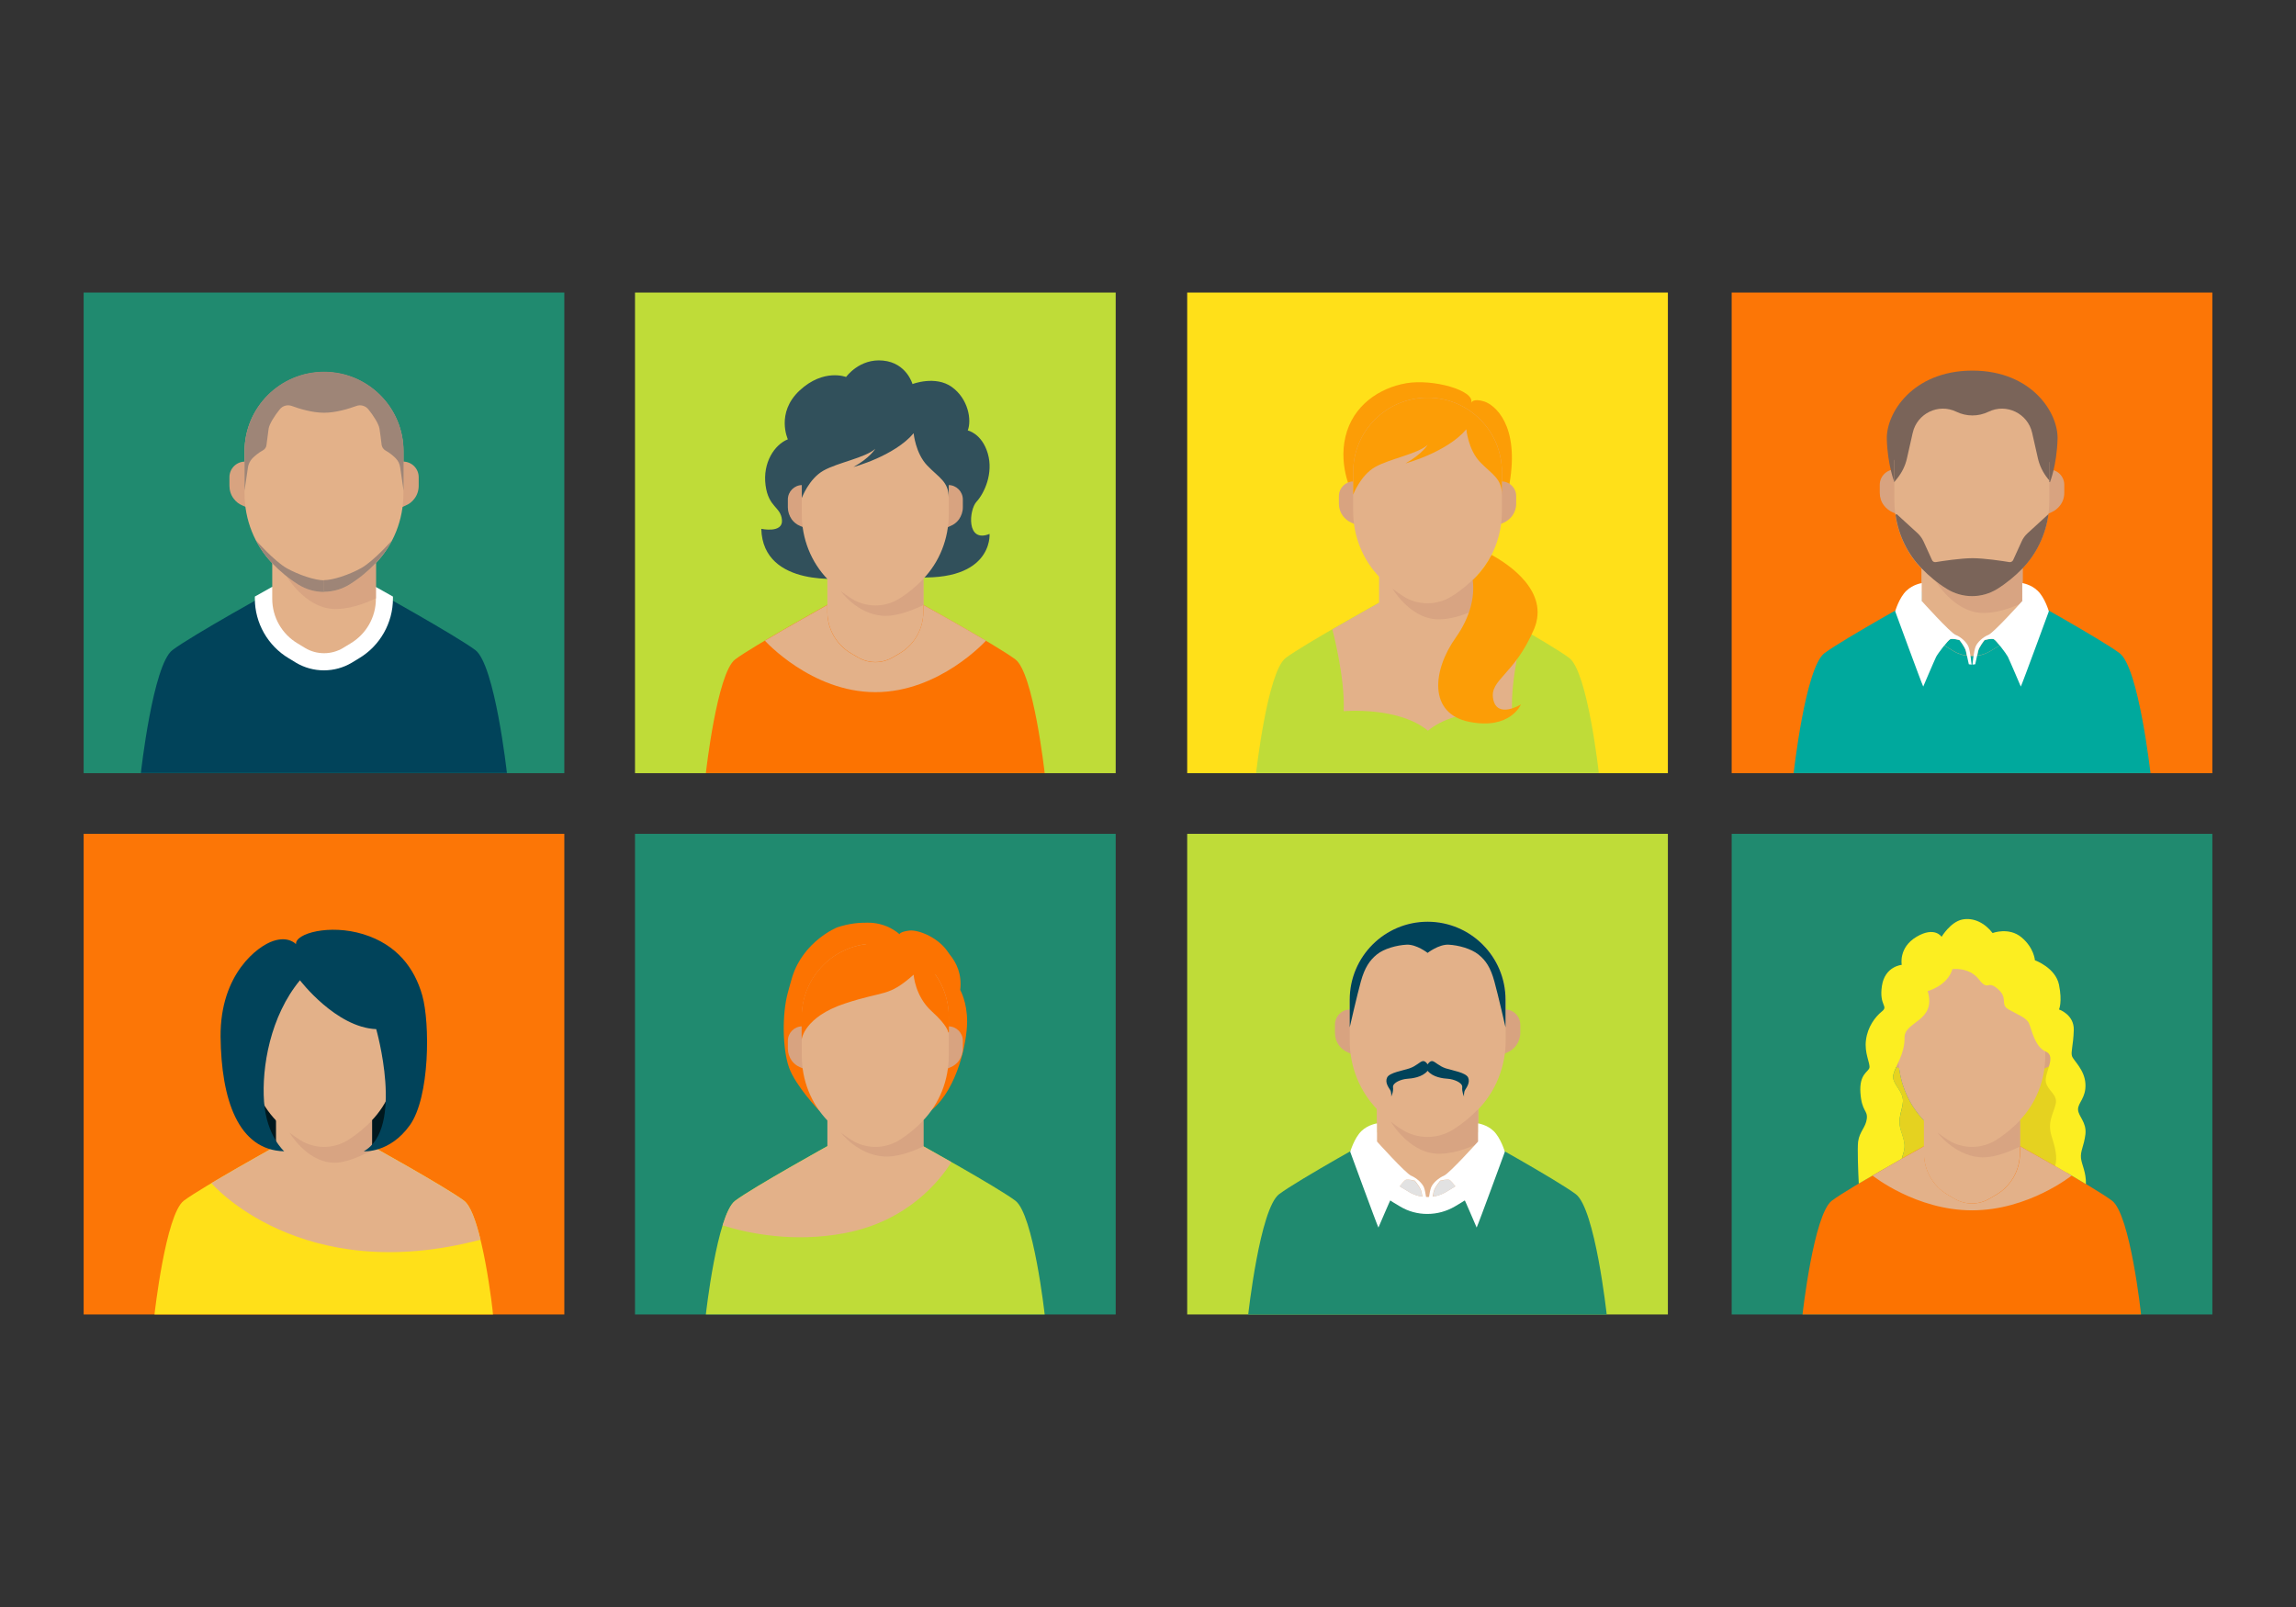<?xml version="1.0" encoding="utf-8"?>
<!-- Generator: Adobe Illustrator 18.0.0, SVG Export Plug-In . SVG Version: 6.00 Build 0)  -->
<!DOCTYPE svg PUBLIC "-//W3C//DTD SVG 1.1//EN" "http://www.w3.org/Graphics/SVG/1.1/DTD/svg11.dtd">
<svg version="1.1" id="Layer_1" xmlns="http://www.w3.org/2000/svg" xmlns:xlink="http://www.w3.org/1999/xlink" x="0px" y="0px"
	 width="1400px" height="980px" viewBox="0 0 1400 980" enable-background="new 0 0 1400 980" xml:space="preserve">
<rect x="0" y="0" width="1400" height="980" fill="#333333" stroke="none"/>
<g>
	<g>
		<rect x="51" y="178.4" fill="#208A6F" width="293.1" height="293.1"/>
		<g>
			<path fill="#01435A" d="M289.8,396.4c-12-8.9-63.1-37.3-63.1-37.3l-29.2,7.7l-29.2-7.7c0,0-51.1,28.3-63.1,37.3s-19.3,75-19.3,75
				h111.6h111.6C309.1,471.5,301.8,405.4,289.8,396.4z"/>
			<path fill="#FFFFFF" d="M214.4,404.2l4.6-2.8c12.7-7.6,20.6-21.5,20.6-36.3v-1.3c-6.3-3.6-10.5-5.9-10.5-5.9l-31.6,8.3l-31.6-8.3
				c0,0-4.2,2.3-10.5,5.9v1.3c0,14.8,7.9,28.7,20.6,36.3l4.6,2.8c5.1,3,10.9,4.6,16.9,4.6C203.5,408.8,209.3,407.2,214.4,404.2z"/>
			<path fill="#E3B189" d="M197.6,348.7l-31.6-11.7v28.2c0,11.2,5.9,21.5,15.5,27.2l4.6,2.8c7.1,4.2,15.9,4.2,23,0l4.6-2.8
				c9.6-5.7,15.5-16,15.5-27.2v-28.2L197.6,348.7z"/>
			<path fill="#D8A380" d="M149.4,281.5L149.4,281.5c-5.3,0-9.5,4.3-9.5,9.5v5.2c0,2.9,0.9,5.7,2.6,7.9h0c1.4,1.9,3.2,3.3,5.4,4.2
				l2.5,1.1l10-7.4L149.4,281.5z"/>
			<path fill="#D8A380" d="M245.8,281.5L245.8,281.5c5.3,0,9.5,4.3,9.5,9.5v5.2c0,2.9-0.9,5.7-2.6,7.9l0,0c-1.4,1.9-3.2,3.3-5.4,4.2
				l-2.5,1.1l-10-7.4L245.8,281.5z"/>
			<path fill="#E3B189" d="M197.6,226.9L197.6,226.9c-26.8,0-48.5,21.7-48.5,48.5v25.5c0,16,6.1,31.5,17.2,42.9
				c4.3,4.4,9.5,8.9,15.6,12.7c9.6,6,21.8,6,31.3,0c6.1-3.8,11.3-8.2,15.6-12.7c11.2-11.5,17.2-26.9,17.2-42.9v-25.5
				C246.1,248.6,224.3,226.9,197.6,226.9L197.6,226.9z"/>
			<path fill="#9E8577" d="M197.6,226.7L197.6,226.7L197.6,226.7c-26.8,0-48.5,21.7-48.5,48.5v24l2.1-14.2c0.3-2.1,1.3-4,2.7-5.5
				c1.5-1.5,3.7-3.4,6.3-4.8c1.3-0.7,2.2-1.9,2.3-3.4c0.3-2.7,0.9-7.1,1.3-9.9c0.5-3,3.8-8.1,6.8-11.8c1.8-2.2,4.7-3,7.4-2
				c4.6,1.7,12.4,4.1,19.6,4.1c7.2,0,15-2.4,19.6-4.1c2.6-1,5.6-0.2,7.4,2c3,3.7,6.3,8.8,6.8,11.8c0.4,2.7,1,7.1,1.3,9.9
				c0.2,1.4,1.1,2.7,2.3,3.4c2.6,1.4,4.8,3.3,6.3,4.8c1.5,1.5,2.4,3.4,2.7,5.5l2.1,14.2v-24C246.1,248.4,224.3,226.7,197.6,226.7z"
				/>
			<path fill="#D8A482" d="M228.8,343.8c-4.3,4.4-9.5,8.9-15.6,12.7c-9.6,6-21.8,6-31.3,0c-2.5-1.6-4.9-3.3-7.1-5c0,0,0,0,0,0
				s10.9,18.5,27.7,19.8c9.1,0.7,19.3-2.9,26.7-6.4v-21.5C229.1,343.5,229,343.7,228.8,343.8z"/>
			<g>
				<path fill="#9E8577" d="M156,329.5c2.7,5.2,6.1,10,10.3,14.3c4.3,4.4,9.5,8.9,15.6,12.7c4.8,3,10.2,4.5,15.7,4.5v-7.1
					c-5.4,0-15.3-3.2-22.8-7.4C167.3,342.2,156.1,329.6,156,329.5z"/>
				<path fill="#9E8577" d="M220.3,346.4c-7.5,4.2-17.4,7.4-22.8,7.4v7.1c5.4,0,10.9-1.5,15.7-4.5c6.1-3.8,11.3-8.2,15.6-12.7
					c4.2-4.3,7.6-9.1,10.3-14.3C239,329.6,227.8,342.2,220.3,346.4z"/>
			</g>
		</g>
	</g>
	<g>
		<rect x="51" y="508.5" fill="#FC7606" width="293.1" height="293.1"/>
		<g>
			<path fill="#FFE019" d="M282.9,732.2c-11.1-8.3-58.4-34.5-58.4-34.5l-27,7.1l-27-7.1c0,0-47.3,26.2-58.4,34.5
				c-11.1,8.3-17.9,69.4-17.9,69.4h103.2h103.2C300.8,801.6,294,740.5,282.9,732.2z"/>
			<path fill="#E3B189" d="M293,756c-2.7-11.2-6.1-20.9-10.1-23.8c-11.1-8.3-58.4-34.5-58.4-34.5l-27,7.1l-27-7.1
				c0,0-23.8,13.2-41.6,23.8C128.9,721.6,183.2,785,293,756z"/>
			<path fill="#00181E" d="M166,696.7c1.2,0.3,11.8-4.1,11.8-4.1s1.7-15.6,1-16.1c-0.7-0.5-22.3-6.5-22.3-6.5s-2.4-3-2.8,0
				C153.3,673,166,696.7,166,696.7z"/>
			<path fill="#00181E" d="M224.7,700.2c1.2,0.3,17.8-10.4,17.8-10.4s2.8-20.6,2.2-21.1c-0.7-0.5-23.5-1.5-23.5-1.5s-2.4-3-2.8,0
				S224.7,700.2,224.7,700.2z"/>
			<path fill="#E3B189" d="M197.6,688.1l-29.3-10.9v26.1c0,10.3,5.4,19.9,14.3,25.2l4.3,2.5c6.6,3.9,14.7,3.9,21.3,0l4.3-2.5
				c8.9-5.3,14.3-14.8,14.3-25.2v-26.1L197.6,688.1z"/>
			<path fill="#D8A380" d="M153,625.9L153,625.9c-4.9,0-8.8,4-8.8,8.8v4.8c0,2.7,0.9,5.2,2.4,7.4l0,0c1.3,1.7,3,3.1,5,3.9l2.3,1
				l9.3-6.8L153,625.9z"/>
			<path fill="#D8A380" d="M242.1,625.9L242.1,625.9c4.9,0,8.8,4,8.8,8.8v4.8c0,2.7-0.9,5.2-2.4,7.4l0,0c-1.3,1.7-3,3.1-5,3.9
				l-2.3,1l-9.3-6.8L242.1,625.9z"/>
			<path fill="#E3B189" d="M197.6,575.4L197.6,575.4c-24.8,0-44.9,20.1-44.9,44.9v23.6c0,14.8,5.6,29.1,15.9,39.7
				c4,4.1,8.8,8.2,14.4,11.7c8.9,5.5,20.1,5.5,29,0c5.6-3.5,10.4-7.6,14.4-11.7c10.3-10.6,15.9-24.9,15.9-39.7v-23.6
				C242.4,595.5,222.3,575.4,197.6,575.4L197.6,575.4z"/>
			<path fill="#D8A482" d="M226.5,683.6c-4,4.1-8.8,8.2-14.4,11.7c-8.9,5.5-20.1,5.5-29,0c-2.3-1.5-4.5-3-6.6-4.6c0,0,0,0,0,0
				s10.1,17.1,25.7,18.3c8.5,0.7,17.8-4.2,24.7-7.4v-18.4C226.7,683.3,226.6,683.4,226.5,683.6z"/>
			<path fill="#01435A" d="M173.3,702.1c0,0-10.8-9.4-12.3-30.3c-1.5-21,3.8-52.1,21.9-74c0,0,21.9,28.8,46.5,29.8
				c0,0,17.3,60.6-7.6,74.5c0,0,15.8,1.3,28.1-15.9s12.3-62.4,7.6-79.1c-4.7-16.7-15.5-31.1-36-37.4c-20.5-6.3-41.6-0.5-41,6.1
				c0,0-4.4-5.1-13.8-2c-9.4,3-32.5,20-32.2,58.4C134.9,670.5,145.2,701.4,173.3,702.1z"/>
		</g>
	</g>
	<g>
		<rect x="723.9" y="508.5" fill="#BFDC38" width="293.1" height="293.1"/>
		<g>
			<path fill="#208A6F" d="M960.8,728.2c-11.8-8.8-61.8-36.5-61.8-36.5l-28.6,7.5l-28.6-7.5c0,0-50,27.7-61.8,36.5
				c-11.8,8.8-18.9,73.5-18.9,73.5h109.3h109.3C979.7,801.6,972.6,736.9,960.8,728.2z"/>
			<path fill="#FFFFFF" d="M887,735.8l4.5-2.7c12.5-7.4,20.2-21,20.2-35.5v-1.3c-6.2-3.5-10.3-5.8-10.3-5.8l-31,8.1l-31-8.1
				c0,0-4.1,2.3-10.3,5.8v1.3c0,14.5,7.7,28.1,20.2,35.5l4.5,2.7c5,3,10.7,4.5,16.5,4.5C876.3,740.3,882,738.7,887,735.8z"/>
			<path fill="#E3B189" d="M870.5,681.4l-31-11.5v27.7c0,10.9,5.8,21.1,15.2,26.6l4.5,2.7c6.9,4.1,15.6,4.1,22.5,0l4.5-2.7
				c9.4-5.6,15.2-15.7,15.2-26.6v-27.7L870.5,681.4z"/>
			<path fill="#D8A380" d="M823.3,615.6L823.3,615.6c-5.2,0-9.3,4.2-9.3,9.3v5c0,2.8,0.9,5.5,2.6,7.8l0,0c1.4,1.8,3.2,3.2,5.3,4.1
				l2.5,1.1l9.8-7.2L823.3,615.6z"/>
			<path fill="#D8A380" d="M917.7,615.6L917.7,615.6c5.2,0,9.3,4.2,9.3,9.3v5c0,2.8-0.9,5.5-2.6,7.8l0,0c-1.4,1.8-3.2,3.2-5.3,4.1
				l-2.5,1.1l-9.8-7.2L917.7,615.6z"/>
			<path fill="#E3B189" d="M870.5,562.1L870.5,562.1c-26.2,0-47.5,21.3-47.5,47.5v25c0,15.7,5.9,30.8,16.9,42.1
				c4.2,4.4,9.3,8.7,15.3,12.4c9.4,5.8,21.3,5.8,30.7,0c5.9-3.7,11-8,15.3-12.4c10.9-11.2,16.9-26.4,16.9-42.1v-25
				C918,583.4,896.7,562.1,870.5,562.1L870.5,562.1z"/>
			<path fill="#D8A482" d="M901.1,676.6c-4.2,4.4-9.3,8.7-15.3,12.4c-9.4,5.8-21.3,5.8-30.7,0c-2.5-1.5-4.8-3.2-7-4.9c0,0,0,0,0,0
				s10.6,18.1,27.2,19.4c9,0.7,18.9-2.8,26.1-6.2v-21.1C901.3,676.4,901.2,676.5,901.1,676.6z"/>
			<path fill="#01435A" d="M870.5,562.1L870.5,562.1L870.5,562.1c-26.2,0-47.5,21.3-47.5,47.5v16.9v0c0,0,4.5-19.7,6.8-28
				s5.3-12.8,9.7-16.4s12.2-5.7,18.2-6c6-0.3,12.8,5,12.8,5s6.8-5.3,12.8-5c6,0.3,13.7,2.4,18.2,6s7.4,8,9.7,16.4
				c2.3,8.3,6.8,28,6.8,28v-16.9C918,583.4,896.7,562.1,870.5,562.1z"/>
			<path fill="#01435A" d="M895.2,657.1c-1.4-3-9.5-4.3-13.7-5.6c-4.1-1.4-6.3-4-8-4.4c-1.7-0.3-3,2-3,2s-1.3-2.3-3-2
				c-1.7,0.3-3.9,3-8,4.4c-4.1,1.4-12.3,2.6-13.7,5.6c-1.4,3,0.8,5.9,1.8,7.5c1,1.6,0.7,4.1,0.7,4.1s1.5-2.9,1.1-5.7
				c-0.3-2.9,5.4-4.9,8.5-5.1c3-0.2,9.4-0.9,12.6-4.9c3.2,4,9.5,4.7,12.6,4.9c3,0.2,8.8,2.2,8.5,5.1c-0.3,2.9,1.1,5.7,1.1,5.7
				s-0.3-2.5,0.7-4.1C894.4,663,896.5,660.1,895.2,657.1z"/>
			<g>
				<path fill="#E2E2E2" d="M866.7,727c-0.5-2.7-4.1-6.9-4.1-6.9s-4.2-1.1-5.6-0.5c-0.6,0.3-2,1.8-3.6,3.8c0.4,0.3,0.8,0.5,1.2,0.8
					l4.5,2.7c2.5,1.5,5.2,2.4,8,2.8C867,728.7,866.8,727.8,866.7,727z"/>
				<path fill="#FFFFFF" d="M839.5,696c0,0,17.8,19.8,21,21c3.1,1.3,6.7,4.4,7.8,7.2c1.1,2.8,1.9,10.9,1.9,10.9l-1.7-0.2
					c0,0-1.3-5.3-1.7-8c-0.5-2.7-4.1-6.9-4.1-6.9s-4.2-1.1-5.6-0.5s-7.5,8.6-8.6,10.8c-1.1,2.2-8,18.3-8,18.3
					c-1.1-2.2-17.2-46.2-17.2-46.2s2.5-8.5,6.9-12.7c4.1-3.9,9.4-4.6,9.4-4.6V696z"/>
			</g>
			<g>
				<path fill="#E2E2E2" d="M874.2,727c0.5-2.7,4.1-6.9,4.1-6.9s4.2-1.1,5.6-0.5c0.6,0.3,2,1.8,3.6,3.8c-0.4,0.3-0.8,0.5-1.2,0.8
					l-4.5,2.7c-2.5,1.5-5.2,2.4-8,2.8C873.9,728.7,874.1,727.8,874.2,727z"/>
				<path fill="#FFFFFF" d="M901.4,696c0,0-17.8,19.8-21,21c-3.1,1.3-6.7,4.4-7.8,7.2c-1.1,2.8-1.9,10.9-1.9,10.9l1.7-0.2
					c0,0,1.3-5.3,1.7-8c0.5-2.7,4.1-6.9,4.1-6.9s4.2-1.1,5.6-0.5s7.5,8.6,8.6,10.8c1.1,2.2,8,18.3,8,18.3
					c1.1-2.2,17.2-46.2,17.2-46.2s-2.5-8.5-6.9-12.7c-4.1-3.9-9.4-4.6-9.4-4.6V696z"/>
			</g>
		</g>
	</g>
	<g>
		<rect x="723.9" y="178.4" fill="#FFE019" width="293.1" height="293.1"/>
		<g>
			<path fill="#BFDC38" d="M956.8,401.2c-11.2-8.4-59.1-34.9-59.1-34.9l-27.3,7.2l-27.3-7.2c0,0-47.8,26.5-59.1,34.9
				c-11.2,8.4-18.1,70.3-18.1,70.3h104.5h104.5C974.9,471.5,968.1,409.6,956.8,401.2z"/>
			<path fill="#E3B189" d="M922,433.7c-1-19.6,6.3-47.8,6.8-49.8c-15.5-9-31-17.6-31-17.6l-27.3,7.2l-27.3-7.2
				c0,0-15.4,8.6-30.8,17.5l0,0c0,0,7.9,29.5,6.9,49.9c0,0,33.3-3,51.4,11.9C888.6,430.7,922,433.7,922,433.7z"/>
			<path fill="#FC9D06" d="M825,301.7c0,0-9.1-16.3-4.6-35.4c4.5-19.1,20.8-29.8,37.1-32.6c16.3-2.8,41.8,4.4,39.6,11.9
				c0,0,1-3,8.1-0.7c5.7,1.9,21.6,13.6,15.2,50.2c0,0-51.1,24.3-52.8,24.7c-1.7,0.4-36.7-8-36.7-8L825,301.7z"/>
			<path fill="#E3B189" d="M870.5,356.5l-29.6-11V372c0,10.5,5.5,20.1,14.5,25.5l4.3,2.6c6.6,3.9,14.9,3.9,21.6,0l4.3-2.6
				c9-5.3,14.5-15,14.5-25.5v-26.4L870.5,356.5z"/>
			<path fill="#D8A380" d="M825.3,293.6L825.3,293.6c-4.9,0-8.9,4-8.9,8.9v4.8c0,2.7,0.9,5.3,2.5,7.4v0c1.3,1.7,3,3.1,5,4l2.4,1
				l9.4-6.9L825.3,293.6z"/>
			<path fill="#D8A380" d="M915.6,293.6L915.6,293.6c4.9,0,8.9,4,8.9,8.9v4.8c0,2.7-0.9,5.3-2.5,7.4v0c-1.3,1.7-3,3.1-5,4l-2.4,1
				l-9.4-6.9L915.6,293.6z"/>
			<path fill="#E3B189" d="M870.5,242.5L870.5,242.5c-25.1,0-45.4,20.3-45.4,45.4v23.9c0,15,5.7,29.5,16.1,40.2
				c4.1,4.2,8.9,8.3,14.6,11.8c9,5.6,20.4,5.6,29.3,0c5.7-3.5,10.5-7.7,14.6-11.8c10.5-10.7,16.1-25.2,16.1-40.2v-23.9
				C915.9,262.8,895.5,242.5,870.5,242.5L870.5,242.5z"/>
			<path fill="#D8A482" d="M899.7,351.9c-4.1,4.2-8.9,8.3-14.6,11.8c-9,5.6-20.4,5.6-29.3,0c-2.4-1.5-4.6-3.1-6.7-4.7c0,0,0,0,0,0
				s10.2,17.3,26,18.6c8.6,0.7,18.1-2.7,25-6v-20.2C900,351.7,899.8,351.8,899.7,351.9z"/>
			<path fill="#FC9D06" d="M870.5,242.5L870.5,242.5L870.5,242.5c-25.1,0-45.4,20.3-45.4,45.4v13.8c0,0,4.4-11.8,13.4-16.9
				c9-5.1,25.8-7.9,32-13.5c0,0-3.3,5.6-13.5,11.3c0,0,25.3-6.8,37.1-20.8c0,0,1.1,12.4,8.4,20s13.3,9.9,13.3,20v-13.8
				C915.9,262.8,895.5,242.5,870.5,242.5z"/>
			<path fill="#FC9D06" d="M909.5,338.4c-2.5,4.9-5.8,9.5-9.7,13.6c-0.6,0.6-1.2,1.2-1.8,1.8c1.4,10.4-1.8,22.9-10.2,34.8
				c-14.5,20.3-16.9,46.6,8.1,51.6c25,5,31.5-10.6,31.5-10.6s-14.5,8.9-16.9-3.2c-2.4-12.1,12.9-14.5,25-43
				C944.8,360.8,920.3,344.3,909.5,338.4z"/>
		</g>
	</g>
	<g>
		<rect x="387.2" y="178.4" fill="#BFDC38" width="293.1" height="293.1"/>
		<g>
			<path fill="#31505B" d="M515.8,352.6c0,0-50.6,6.5-51.6-30.1c0,0,13.3,2.9,12.6-5.4c-0.7-8.2-8.2-7.5-10-21.2s5.4-24.7,13.6-28
				c0,0-7.5-16.1,7.2-29.8c14.7-13.6,28.3-8.2,28.3-8.2s8.2-11.5,22.6-10c14.3,1.4,17.9,14.3,17.9,14.3s14-5.4,24,1.8
				c10,7.2,12.2,20.1,9.7,26.5c0,0,8.6,1.8,12.2,14c3.6,12.2-2.2,24.4-6.8,29.4c-4.7,5-6.4,25.5,7.9,19.7c0,0,2.5,31.9-52.8,25.8
				L515.8,352.6z"/>
			<path fill="#FC7301" d="M619.1,402.1c-11.1-8.3-58.4-34.5-58.4-34.5l-27,7.1l-27-7.1c0,0-47.3,26.2-58.4,34.5
				c-11.1,8.3-17.9,69.4-17.9,69.4h103.2H637C637,471.5,630.2,410.3,619.1,402.1z"/>
			<path fill="#D8A380" d="M489.2,295.8L489.2,295.8c-4.9,0-8.8,4-8.8,8.8v4.8c0,2.7,0.9,5.2,2.4,7.4l0,0c1.3,1.7,3,3.1,5,3.9l2.3,1
				l9.3-6.8L489.2,295.8z"/>
			<path fill="#D8A380" d="M578.3,295.8L578.3,295.8c4.9,0,8.8,4,8.8,8.8v4.8c0,2.7-0.9,5.2-2.4,7.4h0c-1.3,1.7-3,3.1-5,3.9l-2.3,1
				l-9.3-6.8L578.3,295.8z"/>
			<path fill="#E3B189" d="M533.8,245.2L533.8,245.2c-24.8,0-44.9,20.1-44.9,44.9v23.6c0,14.8,5.6,29.1,15.9,39.7
				c4,4.1,8.8,8.2,14.4,11.7c8.9,5.5,20.1,5.5,29,0c5.6-3.5,10.4-7.6,14.4-11.7c10.3-10.6,15.9-24.9,15.9-39.7v-23.6
				C578.6,265.3,558.5,245.2,533.8,245.2L533.8,245.2z"/>
			<path fill="#31505B" d="M533.8,245.2L533.8,245.2L533.8,245.2c-24.8,0-44.9,20.1-44.9,44.9v13.6c0,0,4.3-11.7,13.2-16.7
				c8.9-5,25.5-7.8,31.6-13.3c0,0-3.3,5.6-13.3,11.1c0,0,25-6.7,36.7-20.6c0,0,1.1,12.2,8.3,19.7c7.2,7.5,13.1,9.8,13.1,19.7v-13.6
				C578.6,265.3,558.5,245.2,533.8,245.2z"/>
			<path fill="#E3B189" d="M563,368.9v4.3c0,10.3-5.4,19.9-14.3,25.2l-4.3,2.5c-6.6,3.9-14.7,3.9-21.3,0l-4.3-2.5
				c-8.9-5.3-14.3-14.8-14.3-25.2v-4.3c-6.2,3.5-23.8,13.3-38.1,21.8c0,0,28.3,31.4,67.4,31.4h0c39.1,0,67.4-31.4,67.4-31.4v0
				C586.9,382.2,569.2,372.3,563,368.9z"/>
			<path fill="#E3B189" d="M533.8,357.9L504.5,347v26.1c0,10.3,5.4,19.9,14.3,25.2l4.3,2.5c6.6,3.9,14.7,3.9,21.3,0l4.3-2.5
				c8.9-5.3,14.3-14.8,14.3-25.2V347L533.8,357.9z"/>
			<path fill="#D8A482" d="M562.7,353.4c-4,4.1-8.8,8.2-14.4,11.7c-8.9,5.5-20.1,5.5-29,0c-2.3-1.5-4.5-3-6.6-4.6c0,0,0,0,0,0
				s9.6,13.7,25.2,15c8.5,0.7,18.3-3.3,25.2-6.5V353C562.9,353.1,562.8,353.3,562.7,353.4z"/>
			<path fill="#31505B" d="M482.6,281.5l6.5,14.3c0,0,10.2-17.9,10.2-17.9c0,0,16.3-16,18.1-16c1.8,0,20.5-3.2,23.3-3.2
				s13.6,0,13.6,0l6.8,3.2l14,19.5l3.2,14.3l8.8-9.4c0,0-8.6-24.8-9.5-26c-0.9-1.2-22-19.9-22-19.9s-18.7-4-20.7-4.4
				s-6.8-2.8-11.6,0c-4.8,2.8-8.1,4.4-10.6,6.4c-2.5,2-6.1,3.6-10.9,7.2s-7.2,7.2-8.8,10C491.4,262.3,482.6,281.5,482.6,281.5z"/>
		</g>
	</g>
	<g>
		<rect x="1055.9" y="178.4" fill="#FC7606" width="293.1" height="293.1"/>
		<g>
			<path fill="#D8A380" d="M1155.5,286.3L1155.5,286.3c-5.1,0-9.3,4.2-9.3,9.3v5c0,2.8,0.9,5.5,2.6,7.7l0,0c1.4,1.8,3.2,3.2,5.2,4.1
				l2.5,1.1l9.8-7.2L1155.5,286.3z"/>
			<path fill="#D8A380" d="M1249.4,286.3L1249.4,286.3c5.1,0,9.3,4.2,9.3,9.3v5c0,2.8-0.9,5.5-2.6,7.7l0,0c-1.4,1.8-3.2,3.2-5.2,4.1
				l-2.5,1.1l-9.8-7.2L1249.4,286.3z"/>
			<path fill="#7A6459" d="M1202.8,226L1202.8,226c-0.1,0-0.1,0-0.2,0c-0.1,0-0.1,0-0.2,0v0c-36.2,0.2-52.4,26-51.9,41.9
				c0.5,15.9,4.6,26.1,4.6,26.1h47.3h0.3h47.3c0,0,4.1-10.1,4.6-26.1C1255.2,251.9,1239,226.1,1202.8,226z"/>
			<path fill="#00A99D" d="M1292.4,398.3c-11.7-8.7-61.5-36.3-61.5-36.3l-28.4,7.5L1174,362c0,0-49.8,27.6-61.5,36.3
				c-11.7,8.7-18.8,73.2-18.8,73.2h108.8h108.8C1311.2,471.5,1304.1,407,1292.4,398.3z"/>
			<path fill="#00A99D" d="M1218.9,405.9l4.5-2.7c12.4-7.4,20.1-20.9,20.1-35.3v-1.3c-6.2-3.5-10.3-5.7-10.3-5.7l-30.8,8.1
				l-30.8-8.1c0,0-4.1,2.3-10.3,5.7v1.3c0,14.4,7.7,28,20.1,35.3l4.5,2.7c5,3,10.7,4.5,16.5,4.5
				C1208.2,410.4,1213.9,408.8,1218.9,405.9z"/>
			<path fill="#E3B189" d="M1202.4,351.8l-30.8-11.4v27.5c0,10.9,5.7,21,15.1,26.5l4.5,2.7c6.9,4.1,15.5,4.1,22.4,0l4.5-2.7
				c9.4-5.6,15.1-15.6,15.1-26.5v-27.5L1202.4,351.8z"/>
			<path fill="#E3B189" d="M1202.4,233L1202.4,233c-26.1,0-47.3,21.2-47.3,47.3v24.8c0,15.6,5.9,30.7,16.8,41.9
				c4.2,4.3,9.3,8.7,15.2,12.3c9.3,5.8,21.2,5.8,30.5,0c5.9-3.7,11-8,15.2-12.3c10.9-11.2,16.8-26.3,16.8-41.9v-24.8
				C1249.7,254.2,1228.6,233,1202.4,233L1202.4,233z"/>
			<path fill="#D8A482" d="M1232.9,347c-4.2,4.3-9.3,8.7-15.2,12.3c-9.3,5.8-21.2,5.8-30.5,0c-2.5-1.5-4.8-3.2-6.9-4.9c0,0,0,0,0,0
				s10.6,18,27.1,19.3c8.9,0.7,18.8-2.8,26-6.2v-21C1233.2,346.7,1233,346.9,1232.9,347z"/>
			<path fill="#00A99D" d="M1198.7,397.2c-0.5-2.6-4-6.9-4-6.9s-4.2-1.1-5.6-0.5c-0.6,0.3-2,1.8-3.6,3.7c0.4,0.3,0.8,0.5,1.2,0.8
				l4.5,2.7c2.5,1.5,5.2,2.4,8,2.8C1199,398.9,1198.8,397.9,1198.7,397.2z"/>
			<path fill="#FFFFFF" d="M1171.6,366.3c0,0,17.7,19.7,20.9,20.9c3.1,1.2,6.7,4.4,7.8,7.2c1.1,2.8,1.9,10.9,1.9,10.9l-1.7-0.2
				c0,0-1.2-5.3-1.7-7.9c-0.5-2.6-4-6.9-4-6.9s-4.2-1.1-5.6-0.5c-1.4,0.6-7.5,8.6-8.6,10.7c-1.1,2.2-7.9,18.2-7.9,18.2
				c-1.1-2.2-17.1-45.9-17.1-45.9s2.4-8.4,6.9-12.6c4.1-3.9,9.3-4.6,9.3-4.6V366.3z"/>
			<path fill="#00A99D" d="M1206.2,397.2c0.5-2.6,4-6.9,4-6.9s4.2-1.1,5.6-0.5c0.6,0.3,2,1.8,3.6,3.7c-0.4,0.3-0.8,0.5-1.2,0.8
				l-4.5,2.7c-2.5,1.5-5.2,2.4-8,2.8C1205.9,398.9,1206.1,397.9,1206.2,397.2z"/>
			<path fill="#FFFFFF" d="M1233.3,366.3c0,0-17.7,19.7-20.9,20.9c-3.1,1.2-6.7,4.4-7.8,7.2s-1.9,10.9-1.9,10.9l1.7-0.2
				c0,0,1.2-5.3,1.7-7.9s4-6.9,4-6.9s4.2-1.1,5.6-0.5c1.4,0.6,7.5,8.6,8.6,10.7c1.1,2.2,7.9,18.2,7.9,18.2
				c1.1-2.2,17.1-45.9,17.1-45.9s-2.4-8.4-6.9-12.6c-4.1-3.9-9.3-4.6-9.3-4.6V366.3z"/>
			<path fill="#7A6459" d="M1202.4,233L1202.4,233L1202.4,233c-26.1,0-47.3,21.2-47.3,47.3v13.6v0l1.7-2.1c2.9-3.6,5-7.8,6-12.4
				l3.5-15.5c2.7-11.8,15.7-18.1,26.6-12.8v0c6.2,3,13.4,3,19.6,0v0c10.9-5.3,23.9,1,26.6,12.8l3.5,15.5c1,4.5,3.1,8.8,6,12.4
				l1.1,1.3v-12.8C1249.7,254.2,1228.6,233,1202.4,233z"/>
			<path fill="#7A6459" d="M1156.2,282.1l-3.3-4.2l1.7-14.5l6.1-12.7l7.1-8.8l9-6.1l18.1-6.3l24.8,3.4l16.2,6l13.9,14.9l1.9,11.3
				v10.5l-1.9,6.3c0,0-2.3-1.1-2.7-2.5c-0.4-1.5-5.9-21-5.9-21l-8-9.5l-8.6-4c0,0-10.3-1.5-11.3-1.7c-1.1-0.2-9.7,0-10.7,0
				c-1.1,0-8.6,0.6-9.5,0.6c-0.8,0-6.7,0.8-8.4,1.3c-1.7,0.4-9.5,2.3-10.3,2.7c-0.8,0.4-4.2,1.1-5,1.7c-0.8,0.6-4.8,10.2-4.8,10.2
				s-1.7,4.7-2.5,6.8c-0.8,2.1-2.5,6.5-3.2,8.4C1158.1,277.1,1156.2,282.1,1156.2,282.1z"/>
			<path fill="#7A6459" d="M1249.1,313.5l-12.8,11.7c-1.5,1.4-2.8,3.1-3.6,5l-5.2,11.4c-0.4,0.8-1.3,1.3-2.2,1.2
				c-4.1-0.7-15.5-2.4-22.5-2.4s-18.3,1.7-22.5,2.4c-0.9,0.1-1.8-0.3-2.2-1.2l-5.2-11.4c-0.9-1.9-2.1-3.6-3.6-5l-12.8-11.7
				c0,0-0.2,0.2-0.7,0.4c1.8,12.4,7.3,24,16.2,33c4.2,4.3,9.3,8.7,15.2,12.3c9.4,5.8,21.2,5.8,30.6,0c5.9-3.7,11-8,15.2-12.3
				C1241.8,337.9,1247.4,326.1,1249.1,313.5C1249.1,313.6,1249.1,313.5,1249.1,313.5z"/>
		</g>
	</g>
	<g>
		<rect x="1055.9" y="508.5" fill="#208A6F" width="293.1" height="293.1"/>
		<g>
			<path fill="#E5D220" d="M1255.8,639.5c-3,0.8-21,8-21,8s-15.7,28.3-16.6,28.6c-0.9,0.3-6,19.2-5.2,20s9.7,13,12.8,16.4
				c3.1,3.4,16,5.1,23.7,4.2s11-1.8,11-1.8l2.8-53.6L1255.8,639.5z"/>
			<path fill="#E5D220" d="M1173.5,683.6c-9.5-9.7-15-22.6-15.8-36c-1.4,3.1-2.7,5.7-3.2,7.8c-1.2,5,4.7,8.6,5.7,14.4
				c1,5.7-3.8,11.5-1.1,19.7c2.7,8.3,2.8,9.7,0.9,15.8c-0.4,1.3-0.7,2.6-0.8,3.9h22.1c0,0,2.1-7.6,4-15.5
				C1180.9,690.5,1176.9,687,1173.5,683.6z"/>
			<path fill="#FC7301" d="M1287.8,732.2c-11.1-8.3-58.4-34.5-58.4-34.5l-27,7.1l-27-7.1c0,0-47.3,26.2-58.4,34.5
				c-11.1,8.3-17.9,69.4-17.9,69.4h103.2h103.2C1305.6,801.6,1298.9,740.5,1287.8,732.2z"/>
			<path fill="#E3B189" d="M1202.4,688.1l-29.3-10.9v26.1c0,10.3,5.4,19.9,14.3,25.2l4.3,2.5c6.6,3.9,14.7,3.9,21.3,0l4.3-2.5
				c8.9-5.3,14.3-14.8,14.3-25.2v-26.1L1202.4,688.1z"/>
			<path fill="#D8A380" d="M1157.9,625.9L1157.9,625.9c-4.9,0-8.8,4-8.8,8.8v4.8c0,2.7,0.9,5.2,2.4,7.4l0,0c1.3,1.7,3,3.1,5,3.9
				l2.3,1l9.3-6.8L1157.9,625.9z"/>
			<path fill="#D8A380" d="M1247,625.9L1247,625.9c4.9,0,8.8,4,8.8,8.8v4.8c0,2.7-0.9,5.2-2.4,7.4l0,0c-1.3,1.7-3,3.1-5,3.9l-2.3,1
				l-9.3-6.8L1247,625.9z"/>
			<path fill="#E3B189" d="M1202.4,575.4L1202.4,575.4c-24.8,0-44.9,20.1-44.9,44.9v23.6c0,14.8,5.6,29.1,15.9,39.7
				c4,4.1,8.8,8.2,14.4,11.7c8.9,5.5,20.1,5.5,29,0c5.6-3.5,10.4-7.6,14.4-11.7c10.3-10.6,15.9-24.9,15.9-39.7v-23.6
				C1247.3,595.5,1227.2,575.4,1202.4,575.4L1202.4,575.4z"/>
			<path fill="#D8A482" d="M1231.4,683.6c-4,4.1-8.8,8.2-14.4,11.7c-8.9,5.5-20.1,5.5-29,0c-2.3-1.5-4.5-3-6.6-4.6c0,0,0,0,0,0
				s10.1,13.7,25.7,15c8.5,0.7,17.8-3.3,24.7-6.5v-15.9C1231.6,683.3,1231.5,683.4,1231.4,683.6z"/>
			<path fill="#FCEE21" d="M1159.6,706.7c0.1-0.5,0.2-1,0.4-1.5c2-6.1,1.8-7.5-0.9-15.8c-2.7-8.3,2.1-14,1.1-19.7
				c-1-5.7-6.9-9.3-5.7-14.4s7-12.6,6.8-22.6c-0.1-10,19.6-9.7,14.1-28.3c0,0,12-3.1,15.1-13.4c0,0,10.1-1.4,16,6.1
				c5.9,7.5,5.1,0.9,10.7,5.2c8.1,6.2,1.9,9.9,7.4,13.2c5.5,3.2,11,5,12.6,8.6s3.5,14.4,10.3,17.2c6.7,2.9-1.2,13.3,0,18.7
				c1.2,5.4,7.5,7.5,5.9,13.6c-1.6,6.1-5.1,10.8-2.4,19.4c2,6.3,3.8,12.7,2.1,18.1c6.3,3.6,12.9,7.4,18.8,11
				c0.2-7.1-2.5-11.7-3-15.7c-0.5-4.5,1.8-7.4,2.7-14.7c0.8-7.4-4.3-10.8-4.5-15s5-7.1,4.5-15.8c-0.5-8.7-7.4-14.2-8.2-16.9
				c-0.8-2.6,0.8-6.3,1.1-15.8c0.3-9.5-9-12.6-9-12.6s2.1-4.5,0-15c-2.1-10.5-14.7-15-14.7-15s-0.5-7.6-8.2-14S1215,569,1215,569
				c-4.7-6.1-11.6-9.7-18.7-8.2c-7.1,1.6-12.4,10.5-12.4,10.5s-4.2-6.6-15.3,0c-11.1,6.6-9,17.1-9,17.1s-10.3,0.8-12.1,12.9
				c-1.8,12.1,4.2,12.1,0,15.5c-4.2,3.4-8.7,9.5-9.7,17.4c-1.1,7.9,2.6,14.2,2.1,16.9c-0.5,2.6-6.3,3.7-5.5,15.3
				c0.8,11.6,4.5,10.5,3.9,15.8s-4.5,7.9-5.3,14c-0.5,4.2,0,17.7,0.4,25.6C1141.9,716.8,1151.6,711.2,1159.6,706.7z"/>
			<path fill="#E3B189" d="M1231.7,699v4.3c0,10.3-5.4,19.9-14.3,25.2l-4.3,2.5c-6.6,3.9-14.7,3.9-21.3,0l-4.3-2.5
				c-8.9-5.3-14.3-14.8-14.3-25.2V699c-5.3,2.9-18.7,10.5-31.4,17.9v0c0,0,26.4,21.2,60.7,21.2s60.7-21.2,60.7-21.2l0,0
				C1250.5,709.5,1237,702,1231.7,699z"/>
		</g>
	</g>
	<g>
		<rect x="387.2" y="508.5" fill="#208A6F" width="293.1" height="293.1"/>
		<g>
			<path fill="#FC7301" d="M585.5,603.7c2.2-18.8-12.9-28.7-20.8-32.3s-17.4,1.4-17.4,1.4c-6.7-12.1-23.6-11.6-36.7-7.3
				c-0.4,0.1-20.7,8.5-27.5,30.2c-1,3.2-1.8,6.4-2.7,9.6c-3.6,13-3.3,34.4,0.7,45.7c4,11.2,18.2,26.1,18.2,26.1l68.8-0.2
				c15.9-13.2,21.6-41.9,21.6-53.8C589.8,611.2,585.5,603.7,585.5,603.7z"/>
			<path fill="#BFDC38" d="M619.1,732.2c-11.1-8.3-58.4-34.5-58.4-34.5l-27,7.1l-27-7.1c0,0-47.3,26.2-58.4,34.5
				c-11.1,8.3-17.9,69.4-17.9,69.4h103.2H637C637,801.6,630.2,740.5,619.1,732.2z"/>
			<path fill="#E3B189" d="M533.8,688.1l-29.3-10.9v26.1c0,10.3,5.4,19.9,14.3,25.2l4.3,2.5c6.6,3.9,14.7,3.9,21.3,0l4.3-2.5
				c8.9-5.3,14.3-14.8,14.3-25.2v-26.1L533.8,688.1z"/>
			<path fill="#D8A380" d="M489.2,625.9L489.2,625.9c-4.9,0-8.8,4-8.8,8.8v4.8c0,2.7,0.9,5.2,2.4,7.4l0,0c1.3,1.7,3,3.1,5,3.9l2.3,1
				l9.3-6.8L489.2,625.9z"/>
			<path fill="#D8A380" d="M578.3,625.9L578.3,625.9c4.9,0,8.8,4,8.8,8.8v4.8c0,2.7-0.9,5.2-2.4,7.4l0,0c-1.3,1.7-3,3.1-5,3.9
				l-2.3,1l-9.3-6.8L578.3,625.9z"/>
			<path fill="#E3B189" d="M533.8,575.4L533.8,575.4c-24.8,0-44.9,20.1-44.9,44.9v23.6c0,14.8,5.6,29.1,15.9,39.7
				c4,4.1,8.8,8.2,14.4,11.7c8.9,5.5,20.1,5.5,29,0c5.6-3.5,10.4-7.6,14.4-11.7c10.3-10.6,15.9-24.9,15.9-39.7v-23.6
				C578.6,595.5,558.5,575.4,533.8,575.4L533.8,575.4z"/>
			<path fill="#E3B189" d="M580.1,708.7c-10.8-6.1-19.4-10.9-19.4-10.9l-27,7.1l-27-7.1c0,0-47.3,26.2-58.4,34.5
				c-2.9,2.1-5.4,7.8-7.7,15c16.1,5,43.5,10.6,74.5,4.7C553.8,744.7,573.4,719.5,580.1,708.7z"/>
			<path fill="#FC7301" d="M578.6,629.4v-9.1c0-24.8-20.1-44.9-44.9-44.9l0,0h0c-24.8,0-44.9,20.1-44.9,44.9v13.6
				c0,0,1.5-13.7,26.3-21.9c24.8-8.2,26.2-3.7,42-17.6c0,0,0.8,13.1,11,22.3c10.2,9.2,10.1,13,10.1,13L578.6,629.4z"/>
			<path fill="#FC7301" d="M527.2,562.8c0,0,11.3-1.6,21.3,6.9c0,0,11.9-2.9,20.6,4c8.7,6.9-27.9,15.3-27.9,15.3s-10.3,5.1-11.3,1.5
				S527.2,562.8,527.2,562.8z"/>
			<path fill="#FC7301" d="M548.5,569.7c0,0,0.2-1.5,5.9-2.2s18.6,4.5,24.2,14c5.6,9.5-8.2,12.9-8.2,12.9l-12.6-6.1L548.5,569.7z"/>
			<path fill="#D8A482" d="M562.7,683.6c-4,4.1-8.8,8.2-14.4,11.7c-8.9,5.5-20.1,5.5-29,0c-2.3-1.5-4.5-3-6.6-4.6c0,0,0,0,0,0
				s10.1,13.3,25.7,14.5c8.5,0.7,17.8-2.9,24.7-6.1v-15.9C562.9,683.3,562.8,683.4,562.7,683.6z"/>
		</g>
	</g>
</g>
</svg>
